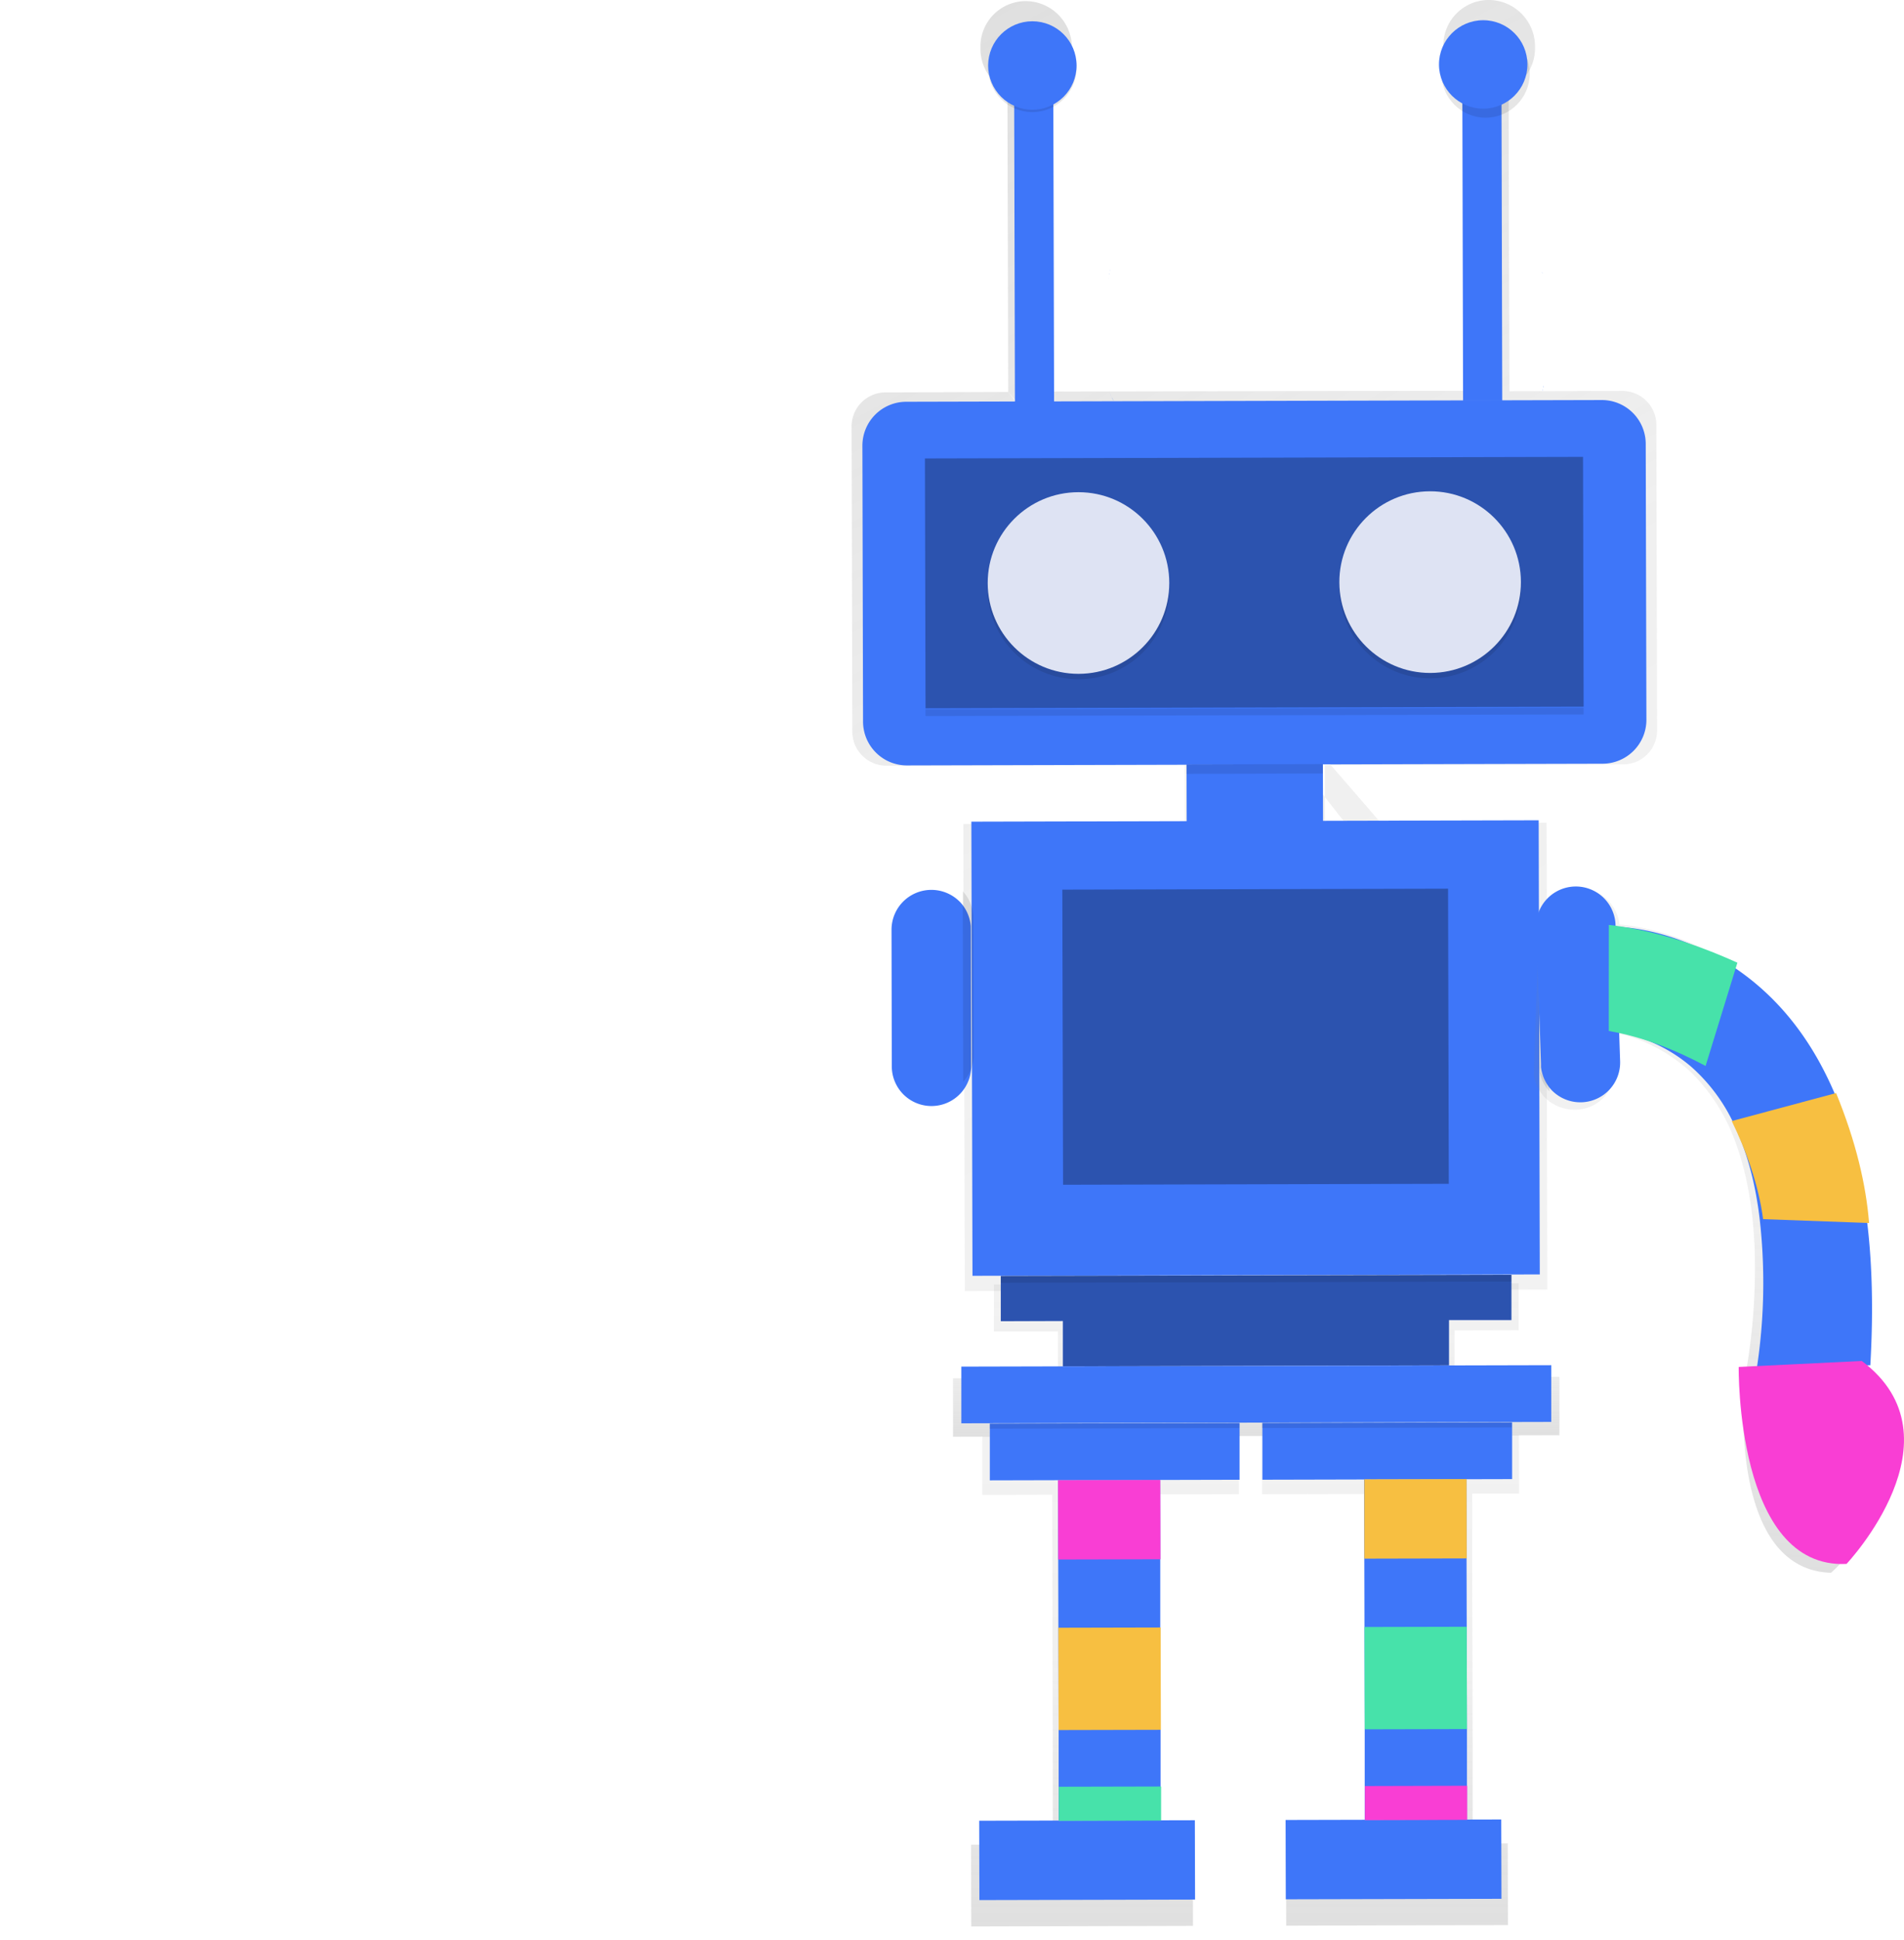 <svg id="Layer_1" data-name="Layer 1" xmlns="http://www.w3.org/2000/svg" xmlns:xlink="http://www.w3.org/1999/xlink" viewBox="0 0 564.18 574.6"><defs><style>.cls-1{fill:url(#linear-gradient);}.cls-2{fill:#3e76f9;}.cls-3{fill:url(#linear-gradient-2);}.cls-4{fill:url(#linear-gradient-3);}.cls-5{fill:url(#linear-gradient-4);}.cls-6{opacity:0.1;}.cls-6,.cls-7{isolation:isolate;}.cls-7{opacity:0.3;}.cls-8{fill:#dee3f3;}.cls-9{fill:#f93ed4;}.cls-10{fill:#f7bf41;}.cls-11{fill:#47e2aa;}.cls-12{fill:url(#linear-gradient-5);}</style><linearGradient id="linear-gradient" x1="249.1" y1="0.05" x2="249.1" y2="411.02" gradientTransform="translate(-110.47 130.77) rotate(-28.14)" gradientUnits="userSpaceOnUse"><stop offset="0" stop-color="gray" stop-opacity="0.25"/><stop offset="0.54" stop-color="gray" stop-opacity="0.12"/><stop offset="1" stop-color="gray" stop-opacity="0.1"/></linearGradient><linearGradient id="linear-gradient-2" x1="546.66" y1="-30.81" x2="546.66" y2="14.11" gradientTransform="matrix(1, 0, 0, -1, -338.47, 394.14)" xlink:href="#linear-gradient"/><linearGradient id="linear-gradient-3" x1="501.65" y1="-175.91" x2="501.65" y2="-30.81" gradientTransform="matrix(1, 0, 0, -1, -338.47, 394.14)" xlink:href="#linear-gradient"/><linearGradient id="linear-gradient-4" x1="586.35" y1="-175.91" x2="586.35" y2="-30.8" gradientTransform="matrix(1, 0, 0, -1, -338.47, 394.14)" xlink:href="#linear-gradient"/><linearGradient id="linear-gradient-5" x1="785.14" y1="-156.61" x2="785.14" y2="43.75" gradientTransform="matrix(1, 0.03, 0.03, -1, -438.77, 282.03)" xlink:href="#linear-gradient"/></defs><title>mobile-size-botty-left</title><path class="cls-1" d="M294.42,299.1l.05,19.51-.12-46-.05,0-.09-30.57h0l-65.68.17h0l0-17.23h0l88.43-.22a10.05,10.05,0,0,0,10-10.05l-.22-90.54a10.06,10.06,0,0,0-10-10l-33.54.08,0,0-.25-89.32h0a13.51,13.51,0,0,0,7.84-12.32v-.4A13.75,13.75,0,0,0,277.64-1.61a13.45,13.45,0,0,0-14,12.9c0,.21,0,.42,0,.62v.81a13.38,13.38,0,0,0,7.11,11.87h0l.25,89.52,0,0-124.25.23h0l-.25-89.52h0a13.37,13.37,0,0,0,7.05-11.91v-.4A13.75,13.75,0,0,0,140.46-1.28a13.45,13.45,0,0,0-14,12.91c0,.2,0,.41,0,.62v.8a13.56,13.56,0,0,0,8,12.18h0l.22,89.23m0,0-36.4.14a10.05,10.05,0,0,0-10,10l.22,90.54a10.07,10.07,0,0,0,10.07,10L187,225l0,0,.05,17.24,0,0-65.62.19-.05,0,.07,25.47.22,49.6.16,63.26h0l172.61-.46h0l-.16-61.79" transform="translate(164.06 1.62)"/><path class="cls-2" d="M164.36,111.53a5.48,5.48,0,0,0,.1,1.4A5.48,5.48,0,0,1,164.36,111.53Z" transform="translate(164.06 1.62)"/><path class="cls-2" d="M293.18,80.27a.79.79,0,0,0,.1.4A.79.79,0,0,1,293.18,80.27Z" transform="translate(164.06 1.62)"/><path class="cls-2" d="M292.87,79c0,.1.1.29.1.4A.55.55,0,0,0,292.87,79Z" transform="translate(164.06 1.62)"/><path class="cls-2" d="M293.15,113.61a1.2,1.2,0,0,1-.2.61C293.08,114,293.05,113.81,293.15,113.61Z" transform="translate(164.06 1.62)"/><path class="cls-2" d="M293.26,112.51c0,.21-.11.5-.11.7A1.52,1.52,0,0,0,293.26,112.51Z" transform="translate(164.06 1.62)"/><path class="cls-2" d="M170.27,121.32a10.43,10.43,0,0,1-2.4-1.7A19.26,19.26,0,0,0,170.27,121.32Z" transform="translate(164.06 1.62)"/><path class="cls-2" d="M167.88,119.51a9.45,9.45,0,0,1-.91-1A2.79,2.79,0,0,0,167.88,119.51Z" transform="translate(164.06 1.62)"/><path class="cls-2" d="M293.35,111.21v0Z" transform="translate(164.06 1.62)"/><path class="cls-2" d="M164.46,113.13c.1.4.21.89.31,1.29C164.66,114,164.56,113.62,164.46,113.13Z" transform="translate(164.06 1.62)"/><path class="cls-2" d="M167.16,74.81,167,75Z" transform="translate(164.06 1.62)"/><path class="cls-2" d="M166.17,75.92l.09-.1Z" transform="translate(164.06 1.62)"/><path class="cls-2" d="M164.86,114.73a7.21,7.21,0,0,0,.51,1.29A10.17,10.17,0,0,1,164.86,114.73Z" transform="translate(164.06 1.62)"/><path class="cls-2" d="M166,117.32a3.93,3.93,0,0,0,.8,1.1C166.57,118.12,166.26,117.72,166,117.32Z" transform="translate(164.06 1.62)"/><path class="cls-2" d="M165.37,116a6.88,6.88,0,0,0,.69,1.21A3.47,3.47,0,0,1,165.37,116Z" transform="translate(164.06 1.62)"/><path class="cls-2" d="M164.57,79.73c0-.08.1-.31.1-.41A.76.76,0,0,0,164.57,79.73Z" transform="translate(164.06 1.62)"/><path class="cls-2" d="M164.9,78.57c-.05-.08.09-.2.09-.3A.86.86,0,0,1,164.9,78.57Z" transform="translate(164.06 1.62)"/><path class="cls-2" d="M164.37,81a.55.55,0,0,1,.11-.4C164.37,80.73,164.38,80.83,164.37,81Z" transform="translate(164.06 1.62)"/><path class="cls-3" d="M266.93,392.38l19-.05,0-11.8v-2.1l-155.5.38v2.1l0,11.8,19,0,0,13.8-31.1.07,0,17.31,179.69-.44,0-17.3-31.11.08Z" transform="translate(164.06 1.62)"/><path class="cls-4" d="M127,425.42l0,15.7,20.71-.05.05,24.1.05,20.79.08,31.1,0,17.31,0,10.29-24.21.06.06,24.21,65.7-.17-.05-24.19-10.4,0,0-10.3,0-17.3-.08-31.1-.05-20.8,0-24.1,24.19-.06,0-15.69v-1.6l-76,.18Z" transform="translate(164.06 1.62)"/><path class="cls-5" d="M209.92,425.22l0,15.7,31.11-.08.05,24.1.06,20.8.07,31.11,0,17.29,0,10.29-24.21.07.06,24.2,65.7-.17-.05-24.19-10.4,0,0-10.29,0-17.3-.08-31.1-.06-20.81,0-24.1,13.9,0L286,425v-1.6l-76.1.18Z" transform="translate(164.06 1.62)"/><path class="cls-2" d="M104.46,117.37l206.13-.51a13,13,0,0,1,13,13l.2,81.7a13,13,0,0,1-13,13h0l-206.12.51a13,13,0,0,1-13-13h0l-.19-81.7a13,13,0,0,1,13-13Z" transform="translate(164.06 1.62)"/><path class="cls-6" d="M110.19,210.45v-2l195-.47v2Z" transform="translate(164.06 1.62)"/><path class="cls-7" d="M110.19,208.16l-.18-74,195-.47.18,74Z" transform="translate(164.06 1.62)"/><circle class="cls-6" cx="319.57" cy="174.27" r="26.9"/><circle class="cls-8" cx="319.57" cy="172.67" r="26.9"/><circle class="cls-6" cx="259.71" cy="172.39" r="26.9" transform="translate(163.65 2.25) rotate(-0.14)"/><circle class="cls-8" cx="259.7" cy="170.79" r="26.9" transform="translate(163.65 2.25) rotate(-0.14)"/><path class="cls-2" d="M187.59,248.27l-.06-23.5,40.4-.1.06,23.5Z" transform="translate(164.06 1.62)"/><path class="cls-2" d="M124.1,376.23l-.33-134.5,168.1-.41.33,134.5Z" transform="translate(164.06 1.62)"/><path class="cls-2" d="M283.79,375.94l0,13.4-18.5,0,0,13.4-114.4.28,0-13.41-18.4.06,0-13.4Z" transform="translate(164.06 1.62)"/><path class="cls-7" d="M283.79,375.94l0,13.4-18.5,0,0,13.4-114.4.28,0-13.41-18.4.06,0-13.4Z" transform="translate(164.06 1.62)"/><path class="cls-2" d="M120.8,419.92l0-16.8,174.8-.42,0,16.8Z" transform="translate(164.06 1.62)"/><path class="cls-2" d="M129.24,436.81l0-16.8,74-.18,0,16.8Z" transform="translate(164.06 1.62)"/><path class="cls-2" d="M210,436.62l0-16.8,74-.18,0,16.8Z" transform="translate(164.06 1.62)"/><path class="cls-2" d="M126.15,561.12l-.06-23.5,63.9-.15.06,23.5Z" transform="translate(164.06 1.62)"/><path class="cls-2" d="M149.5,460.26l.05,20.21.08,30.29,0,16.8,0,10,30.2-.07,0-10,0-16.8-.09-30.3,0-20.2-.06-23.5-30.19.07Z" transform="translate(164.06 1.62)"/><path class="cls-2" d="M240.14,436.54l.06,23.5.05,20.21.07,30.29,0,16.8,0,10,30.3-.07,0-10,0-16.81-.07-30.29L270.5,460l-.06-23.5Z" transform="translate(164.06 1.62)"/><path class="cls-2" d="M216.94,560.89l-.06-23.5,63.9-.15.06,23.5Z" transform="translate(164.06 1.62)"/><path class="cls-7" d="M150.94,349.26l-.22-87.4,114.3-.28.21,87.4Z" transform="translate(164.06 1.62)"/><path class="cls-9" d="M149.5,460.26l-.05-23.5,30.3-.07.05,23.5Z" transform="translate(164.06 1.62)"/><path class="cls-10" d="M149.62,510.76l-.07-30.3,30.3-.07.07,30.3Z" transform="translate(164.06 1.62)"/><path class="cls-11" d="M149.69,537.65l0-10.1,30.3-.07,0,10.1Z" transform="translate(164.06 1.62)"/><path class="cls-10" d="M240.2,460l0-23.5,30.3-.07.05,23.5Z" transform="translate(164.06 1.62)"/><path class="cls-11" d="M240.32,510.54l-.07-30.3,30.3-.07.07,30.3Z" transform="translate(164.06 1.62)"/><path class="cls-9" d="M240.38,537.44l0-10.1,30.3-.08,0,10.1Z" transform="translate(164.06 1.62)"/><path class="cls-2" d="M123.61,273.72l.07,40.41v.9a11.76,11.76,0,0,1-23.49-.84l-.08-40.42a11.81,11.81,0,0,1,20.07-8.47l.31.3a12,12,0,0,1,3.11,7.09Z" transform="translate(164.06 1.62)"/><path class="cls-2" d="M-162.94,576.59" transform="translate(164.06 1.62)"/><path class="cls-2" d="M-163.07,584.46" transform="translate(164.06 1.62)"/><path class="cls-2" d="M-163.12,587.65" transform="translate(164.06 1.62)"/><path class="cls-2" d="M-163.21,593.58" transform="translate(164.06 1.62)"/><path class="cls-2" d="M-163.24,595.44" transform="translate(164.06 1.62)"/><path class="cls-2" d="M-163.32,600.78" transform="translate(164.06 1.62)"/><path class="cls-2" d="M-163.37,604.09" transform="translate(164.06 1.62)"/><path class="cls-2" d="M-162.89,573l-1.17-.24" transform="translate(164.06 1.62)"/><path class="cls-6" d="M187.53,227.57v-2.8l40.4-.1v2.8Z" transform="translate(164.06 1.62)"/><path class="cls-6" d="M294.93,265.32l.13,56.29a11.85,11.85,0,0,1-3.14-8l-.09-40.3a10.93,10.93,0,0,1,3.1-8Z" transform="translate(164.06 1.62)"/><path class="cls-6" d="M124.33,269.43l.11,42.2a11.52,11.52,0,0,1-3.09,7.1l-.13-56.4a12,12,0,0,1,3.11,7.1Z" transform="translate(164.06 1.62)"/><path class="cls-6" d="M132.5,378.29v-2l151.3-.36v2Z" transform="translate(164.06 1.62)"/><path class="cls-6" d="M129.21,421.51V420l74-.18v1.5Z" transform="translate(164.06 1.62)"/><path class="cls-6" d="M209.9,421.32v-1.5l74-.18v1.5Z" transform="translate(164.06 1.62)"/><path class="cls-2" d="M136.68,117.38l-.25-99.6,11.6,0,.25,99.6Z" transform="translate(164.06 1.62)"/><path class="cls-2" d="M269.47,117.07l-.24-99.6,11.6,0,.24,99.6Z" transform="translate(164.06 1.62)"/><circle class="cls-6" cx="305.9" cy="20.1" r="13.1"/><circle class="cls-2" cx="305.9" cy="19.4" r="13.1"/><circle class="cls-6" cx="440.21" cy="21.79" r="13.07"/><circle class="cls-2" cx="275.43" cy="17.47" r="13.1" transform="translate(164.02 2.29) rotate(-0.14)"/><path class="cls-12" d="M290.42,316.83l.05,0a11.48,11.48,0,0,0,2.84,6.13l0,.08c4.67,5,12.77,5.44,17.6.6a12.25,12.25,0,0,0,3.59-8.31l.34-11.05.05,0a48.26,48.26,0,0,1,22.12,11.68,55.13,55.13,0,0,1,13.07,20.42c3.69,9.82,5.26,20.57,5.74,30.79a177.86,177.86,0,0,1-2.93,39.83c-.13.7-.25,1.1-.25,1.1l.08-.05c-.55,8.09-2.72,55.24,25.76,56.13.44-.23,35.67-32.4,8.86-56.14h0c2-18.53,2-34.51.54-48.37-1.6-16-5.19-29-9.86-39.64-9.34-21.3-23.18-33.14-35.58-39.73a70.16,70.16,0,0,0-26.63-8.13h0a12.17,12.17,0,0,0-13.38-10.69A12,12,0,0,0,292,270.88" transform="translate(164.06 1.62)"/><path class="cls-2" d="M379.27,402.23c.2.2.31.39.52.58a1.62,1.62,0,0,1,.33.89l-.09-2.29a12.68,12.68,0,0,1-.62-3.28,11.2,11.2,0,0,1-.38,3.21,2,2,0,0,1,.23.79Z" transform="translate(164.06 1.62)"/><path class="cls-2" d="M292.56,313.45l-1.44-40.37,0-.89a11.77,11.77,0,0,1,23.52.05L316,312.62a11.8,11.8,0,0,1-19.78,9.11l-.31-.29a12,12,0,0,1-3.35-7Z" transform="translate(164.06 1.62)"/><path class="cls-2" d="M314,272.86l.54,31.1a45.22,45.22,0,0,1,22.58,10.4,52.12,52.12,0,0,1,13.63,19.27c4.08,9.33,6.16,19.79,7,29.68a167.6,167.6,0,0,1-1.2,40l33.59-.59c1.08-18.62.4-34.51-1.74-48.18-2.37-15.35-6.39-27.89-11.46-38-10.06-20.23-24.16-31.08-36.46-36.87-14.42-7.05-26.51-6.84-26.51-6.84Z" transform="translate(164.06 1.62)"/><path class="cls-10" d="M358.37,359.45c-1.33-10.08-4.94-20.13-9.29-29.05L380,322.11c5.89,14.4,8.88,27.21,9.77,38.48Z" transform="translate(164.06 1.62)"/><path class="cls-9" d="M383.09,461.56s35.09-37.15,4.53-60.11l-36.48,1.77C351.14,403.09,350.22,463.15,383.09,461.56Z" transform="translate(164.06 1.62)"/><path class="cls-11" d="M312.64,303.72c10,1.7,19.94,5.68,28.69,10.36l9.42-30.58c-14.16-6.42-26.85-9.91-38.09-11.19Z" transform="translate(164.06 1.62)"/></svg>